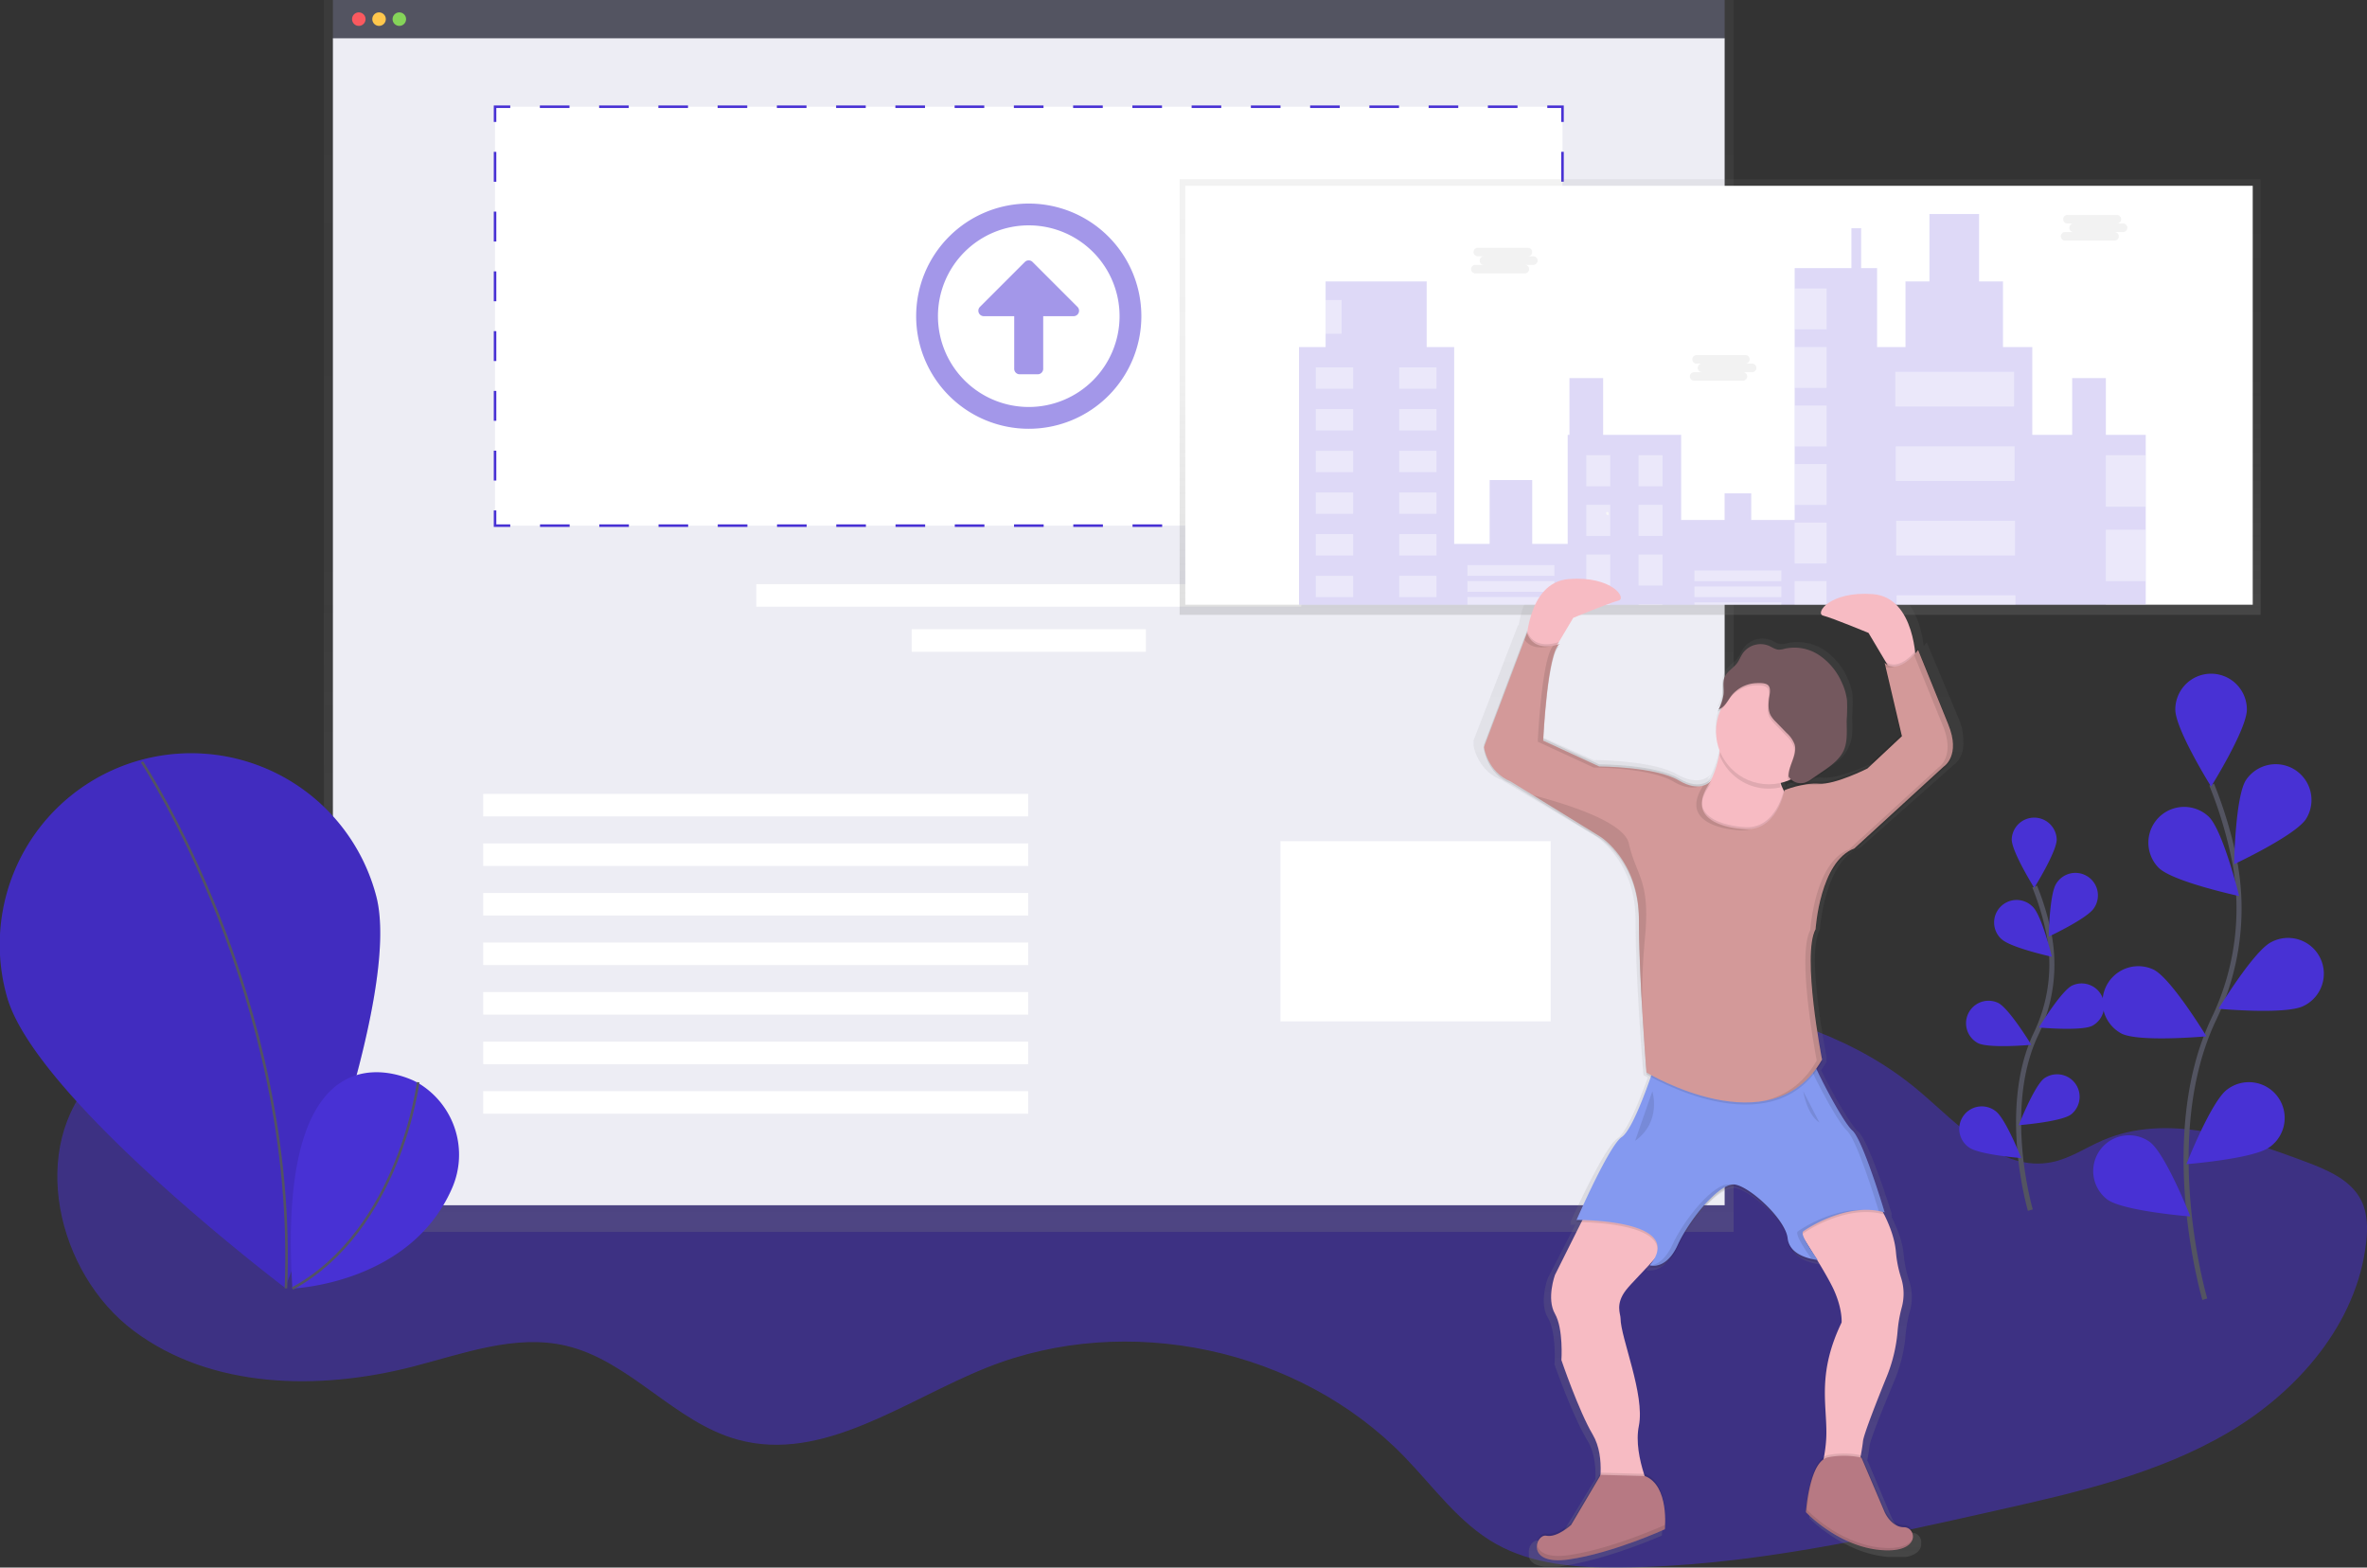 <svg id="621cd0f7-cd48-4ca5-9ab8-51101f02d17b" data-name="Layer 1" xmlns="http://www.w3.org/2000/svg" xmlns:xlink="http://www.w3.org/1999/xlink" width="934" height="618.51" viewBox="0 0 934 618.51"><rect x="0" y="0" width="934" height="618.51" fill="#333333" stroke="none"/><defs><linearGradient id="4bd29515-a36b-434d-8cb2-ef58db952749" x1="405.94" y1="486.08" x2="405.94" gradientUnits="userSpaceOnUse"><stop offset="0" stop-color="gray" stop-opacity="0.25"/><stop offset="0.54" stop-color="gray" stop-opacity="0.12"/><stop offset="1" stop-color="gray" stop-opacity="0.1"/></linearGradient><linearGradient id="75668aed-0dd6-4be1-8f61-e9e9607e27cc" x1="882.19" y1="420.35" x2="882.19" y2="420.11" xlink:href="#4bd29515-a36b-434d-8cb2-ef58db952749"/><linearGradient id="e7a0f4aa-52a5-4948-9edf-debdb0daa9d7" x1="678.75" y1="242.6" x2="678.75" y2="70.7" xlink:href="#4bd29515-a36b-434d-8cb2-ef58db952749"/><linearGradient id="c8614dc2-cdff-4ba8-8237-275c967500fc" x1="811.07" y1="759.23" x2="811.07" y2="366.46" xlink:href="#4bd29515-a36b-434d-8cb2-ef58db952749"/><linearGradient id="08b724b8-eaea-4fee-acb6-2f8c8e2e28b7" x1="784.26" y1="349.97" x2="784.68" y2="349.97" xlink:href="#4bd29515-a36b-434d-8cb2-ef58db952749"/><linearGradient id="399cbcc8-6c11-46ae-9bf3-749ff25996fe" x1="784.59" y1="350.3" x2="785" y2="350.3" xlink:href="#4bd29515-a36b-434d-8cb2-ef58db952749"/><linearGradient id="b33caef3-b1e0-4555-a46c-2bbed8f5044a" x1="784.59" y1="349.97" x2="785" y2="349.97" xlink:href="#4bd29515-a36b-434d-8cb2-ef58db952749"/></defs><title>image upload</title><path d="M234,543.27c-22.93,1-47.41,5.77-63.38,22.26C144,593,155.14,642.93,185.78,665.86s73,23.64,110.08,14.12c19.93-5.12,40.45-12.94,60.49-8.24,25.25,5.92,42.81,30.26,67.84,37.07C457.82,718,490,693.3,522.4,680.35c55.3-22.13,123.32-7.6,164.76,35.19,11.57,11.94,21.48,26.06,35.93,34.27,14.61,8.31,32.11,9.56,48.91,9.43,50.47-.4,100.16-11.56,149.39-22.66,31.26-7,63.1-14.32,90.74-30.54s50.92-43.14,54.53-75c.63-5.55.61-11.41-1.84-16.44-4.05-8.33-13.52-12.27-22.19-15.52-25.76-9.65-54.71-19.28-80-8.36-6.63,2.87-12.78,7.1-19.86,8.56-20.21,4.15-36.72-14.66-52.46-28C841.59,530,770.59,533.77,708.41,519,636,501.86,559.12,487.84,483.84,498.75c-37.88,5.49-67,31.21-103.19,41.15C332.94,553,282.56,541.2,234,543.27Z" transform="translate(-133 -140.75)" fill="#4831d4" opacity="0.5"/><polygon points="127.8 0 127.8 26.92 127.8 486.08 684.08 486.08 684.08 26.92 684.08 0 127.8 0" fill="url(#4bd29515-a36b-434d-8cb2-ef58db952749)"/><rect x="131.36" width="549.17" height="15.55" fill="#535461"/><rect x="131.36" y="15.11" width="549.17" height="460.44" fill="#ededf4"/><circle cx="141.58" cy="7.55" r="2.67" fill="#fa595f"/><circle cx="149.57" cy="7.55" r="2.67" fill="#ffc74c"/><circle cx="157.57" cy="7.55" r="2.67" fill="#85d459"/><rect x="195.34" y="42.11" width="421.21" height="165.29" fill="#fff"/><polyline points="616.55 201.4 616.55 207.4 610.55 207.4" fill="none" stroke="#4831d4" stroke-miterlimit="10"/><line x1="598.86" y1="207.4" x2="207.18" y2="207.4" fill="none" stroke="#4831d4" stroke-miterlimit="10" stroke-dasharray="11.69 11.69"/><polyline points="201.34 207.4 195.34 207.4 195.34 201.4" fill="none" stroke="#4831d4" stroke-miterlimit="10"/><line x1="195.34" y1="189.61" x2="195.34" y2="54.01" fill="none" stroke="#4831d4" stroke-miterlimit="10" stroke-dasharray="11.79 11.79"/><polyline points="195.34 48.11 195.34 42.11 201.34 42.11" fill="none" stroke="#4831d4" stroke-miterlimit="10"/><line x1="213.03" y1="42.11" x2="604.7" y2="42.11" fill="none" stroke="#4831d4" stroke-miterlimit="10" stroke-dasharray="11.69 11.69"/><polyline points="610.55 42.11 616.55 42.11 616.55 48.11" fill="none" stroke="#4831d4" stroke-miterlimit="10"/><line x1="616.55" y1="59.9" x2="616.55" y2="195.5" fill="none" stroke="#4831d4" stroke-miterlimit="10" stroke-dasharray="11.79 11.79"/><rect x="298.42" y="230.5" width="215.05" height="8.89" fill="#fff"/><rect x="190.67" y="313.24" width="215.05" height="8.89" fill="#fff"/><rect x="190.67" y="332.79" width="215.05" height="8.89" fill="#fff"/><rect x="190.67" y="352.34" width="215.05" height="8.89" fill="#fff"/><rect x="190.67" y="371.89" width="215.05" height="8.89" fill="#fff"/><rect x="190.67" y="391.44" width="215.05" height="8.89" fill="#fff"/><rect x="190.67" y="410.99" width="215.05" height="8.89" fill="#fff"/><rect x="190.67" y="430.54" width="215.05" height="8.89" fill="#fff"/><rect x="359.73" y="248.27" width="92.42" height="8.89" fill="#fff"/><path d="M538.94,309.93a44.43,44.43,0,1,0-44.43-44.43A44.42,44.42,0,0,0,538.94,309.93Zm0-80.26a35.83,35.83,0,1,1-35.83,35.83A35.82,35.82,0,0,1,538.94,229.67Zm3.58,58.76h-7.17a2.16,2.16,0,0,1-2.15-2.15V265.5h-12a2.15,2.15,0,0,1-1.52-3.67l17.74-17.74a2.15,2.15,0,0,1,3,0l17.74,17.74a2.15,2.15,0,0,1-1.52,3.67h-12v20.78A2.16,2.16,0,0,1,542.53,288.43Z" transform="translate(-133 -140.75)" fill="#4831d4" opacity="0.5"/><path d="M281.37,494c11,40.23-35.93,154.83-35.93,154.83s-98.74-74.75-109.74-115A75.51,75.51,0,1,1,281.37,494Z" transform="translate(-133 -140.75)" fill="#4831d4"/><path d="M281.37,494c11,40.23-35.93,154.83-35.93,154.83s-98.74-74.75-109.74-115A75.51,75.51,0,1,1,281.37,494Z" transform="translate(-133 -140.75)" opacity="0.1"/><path d="M189,441.35s61.47,92.79,56.83,207.75" transform="translate(-133 -140.75)" fill="none" stroke="#535461" stroke-miterlimit="10"/><path d="M297.06,567.56s-55.74-30.32-48.68,81.6c0,0,46.5-1.66,63-39.59A32.89,32.89,0,0,0,297.88,568Z" transform="translate(-133 -140.75)" fill="#4831d4"/><path d="M298,567.75s-7.2,58.1-49.59,81.41" transform="translate(-133 -140.75)" fill="none" stroke="#535461" stroke-miterlimit="10"/><g opacity="0.1"><path d="M882.1,420.35c.12-.15.18-.25.18-.25Z" transform="translate(-133 -140.75)" fill="url(#75668aed-0dd6-4be1-8f61-e9e9607e27cc)"/></g><polygon points="465.48 70.7 465.48 242.6 510.93 242.6 534.97 242.6 547.27 242.6 558.47 242.6 574.67 242.6 578.25 242.6 612.96 242.6 625.71 242.6 635.28 242.6 641.53 242.6 641.71 242.6 642.03 242.6 646.62 242.6 656.18 242.6 659.9 242.6 660.3 242.6 660.39 242.6 660.62 242.6 661.11 242.6 668.94 242.6 669.45 242.6 669.57 242.6 684.74 242.6 685.22 242.6 685.82 242.6 703.66 242.6 708.98 242.6 721.73 242.6 749.73 242.6 781.61 242.6 781.61 242.6 787.68 242.6 788.8 242.6 789.85 242.6 789.85 242.6 796.27 242.6 797.2 242.6 809.43 242.6 825.54 242.6 833.33 242.6 849.28 242.6 892.02 242.6 892.02 70.7 465.48 70.7" fill="url(#e7a0f4aa-52a5-4948-9edf-debdb0daa9d7)"/><path d="M907.72,432.81a21.23,21.23,0,0,0-2-8.89l-12.43-29.75s-.45.62-1.22,1.47c-.91-7.59-4.37-22.07-17.43-23-17.76-1.29-24,7.76-20.42,8.62s18.65,6.9,18.65,6.9l7,11.49c-.13-.09-.25-.18-.38-.28l.26,1.05-.26-.19.26,1.05-.26-.19,6.76,27.9L872.45,441.6s-13.32,6.47-20,6a24,24,0,0,0-3.79.08l.5-.33,4.4-2.92c3.4-2.25,6.95-4.68,8.65-8.32l0-.06c.15-.26.29-.53.42-.8,1.79-3.83,1.17-8.24,1.26-12.44a62.84,62.84,0,0,0,.12-7.67,22.12,22.12,0,0,0-2.07-7,25.75,25.75,0,0,0-9.29-11,18.88,18.88,0,0,0-14.17-2.67,9.82,9.82,0,0,1-2.41.42c-1.58,0-2.94-1-4.39-1.61a9.19,9.19,0,0,0-10.54,3c-1,1.32-1.51,2.89-2.52,4.17-1.5,1.91-3.93,3.11-4.94,5.3l-.1.24a5.43,5.43,0,0,0-.35.62c-1,2.16-.34,4.67-.55,7a19,19,0,0,1-2,6,5,5,0,0,0,1.19-.59,20.56,20.56,0,0,0-.29,16.44,36.51,36.51,0,0,1-3.92,12.16l-.13.12-.06,0-.36.28,0,0-.4.27q.69-1.07,1.59-2.23c-.88,1.06-5,5.11-13.58.19-9.77-5.6-32.85-5.6-32.85-5.6l-23-10.31c.42-7.26,2.37-35.61,7-37.12a14.21,14.21,0,0,1-1.37.45l0,0,.11-.18.11-.16.11-.15.12-.14.11-.12.12-.12.11-.09.13-.1.11-.07.14-.07.18-.08s-.48.19-1.26.41l.41-.68a2,2,0,0,1,.85-.6s-.23.09-.61.22l5.94-9.7s15.09-6,18.65-6.9-2.66-9.92-20.42-8.62c-12,.88-15.9,13.2-17.16,21.08-.05-.13-.11-.25-.16-.39L714.41,433s0,.21.11.58l-.11.28s0,.21.11.58l-.11.28s1.33,9.92,11.1,13.8l36.85,22s16,9.48,16,33.2,3.11,61.22,3.11,61.22.61.36,1.73,1c-2.78,7.75-8.15,21.59-11.95,24-5.33,3.45-18.65,33.2-18.65,33.2H753l-.39.86s.74,0,2,0l-10.87,21.11s-3.55,9.48,0,15.52,2.66,18.54,2.66,18.54,7.1,20.26,12.87,29.75c2.93,4.82,3.46,10.74,3.26,15.41l-12.14,19.94s-5.77,5.17-10.21,4.31c-2.08-.4-4.16,2.22-3.91,4.86v.23q0,.11,0,.21s0,.06,0,.09,0,.16,0,.23v.07c0,.1,0,.2,0,.3v0q0,.13.05.27l0,.09.06.21,0,.1.07.21,0,.09.11.25,0,0,.16.28,0,.07.14.21.07.09.14.18.08.09.17.19.07.07.27.25,0,0,.26.21.1.07.22.15.12.08.24.14.13.07.31.16.08,0,.42.18.12,0,.34.12.17.05.33.1.18.05.37.09.17,0,.57.11h0l.56.08.2,0,.44,0,.24,0,.45,0h1.93l.61,0,.29,0,.57,0,.31,0,.62-.06.29,0,.94-.12c18.2-2.59,39.51-12.07,39.51-12.07v0h0v0h0a35.85,35.85,0,0,0,.15-3.8c.06-5.17-.82-15.45-8.37-18.32h-.39c-1.86-5.74-3.37-13-2.05-19.18,2.66-12.5-7.55-35.34-7.55-43.11,0-1.72-2.22-5.6,2.22-11.21,2.07-2.61,6.83-7.09,11.28-12a20.27,20.27,0,0,1-1.52,2,4,4,0,0,0,.59.12c-.19.24-.38.49-.59.74,0,0,5.91,1.91,10.69-6.53.29-.51.58-1.07.86-1.66,4.88-10.35,17.31-25,23.53-24.14,5.73.79,18.64,11.86,21.31,19.66a9.44,9.44,0,0,1,.44,1.9c.89,7.76,12.43,8.62,12.43,8.62l-.7-.94.44.05a128.53,128.53,0,0,1,6.93,12.1c3.55,7.76,3.11,12.93,3.11,12.93-9.77,19.83-6.22,31.9-6.22,44a53.68,53.68,0,0,1-1,9.77c-6.33,3.91-7.45,21.27-7.45,21.27l.06.07h0v.06l0,.23v.5S860,753.29,877.33,755l.81.07.27,0,.51,0h.3l.45,0h2.38l.35,0,.28,0,.34,0,.27,0,.33,0,.25,0,.31,0,.24,0,.3,0,.23,0,.29-.06.22,0,.28-.06.2-.05.27-.07.18-.05.26-.08.17-.06.25-.09.16-.06.24-.1.14-.06.24-.1.13-.06.23-.11.12-.06.22-.12.1-.06.21-.13.09-.06.2-.14.08-.06.19-.15.07-.05.18-.16.06-.05.18-.17,0,0,.17-.18,0,0,.16-.19,0,0,.15-.2,0,0,.13-.21v0l.12-.22h0l.11-.23h0a3.77,3.77,0,0,0,.32-2,3.68,3.68,0,0,0-3.67-4.11c-5.33,0-8-6-8-6L870,717.29l-.23-.06c.4-2.19.75-4.32.9-5.76.27-2.67,5.66-15.92,9.72-25.62a60.51,60.51,0,0,0,4.53-18.21,52.08,52.08,0,0,1,1.73-9.62,20.32,20.32,0,0,0-.33-12,45.42,45.42,0,0,1-2.14-10.26c-.47-5.33-2.66-10.72-4.82-14.9l.19,0-.29-.94.29.07s-8.88-28.88-13.32-32.76c-3.22-2.81-10.63-16-14.63-24.25a39.71,39.71,0,0,0,2.2-3.34l-.13-.65.13-.21-.13-.65.13-.21s-4.51-22.36-4.68-38.42c.05-5.16.62-9.51,2-12,0,0,1.78-27.16,16-32.33L904,442.46s3.94-2.4,3.75-8.79C907.73,433.39,907.73,433.11,907.72,432.81ZM806.8,449.21l0,0,.4-.61Zm31.47,1s-.07.41-.25,1.09a14.46,14.46,0,0,1-1.32-3.14,22.05,22.05,0,0,0,3.43-1.06,5.92,5.92,0,0,0,2.56,1.7A41.63,41.63,0,0,0,838.27,450.22Zm8.9,181.61c1,1.49,2,3.08,3,4.7C849.22,635.15,848.06,633.41,847.17,631.83Z" transform="translate(-133 -140.75)" fill="url(#c8614dc2-cdff-4ba8-8237-275c967500fc)"/><rect x="467.7" y="73.31" width="421.21" height="165.29" fill="#fff"/><g opacity="0.6"><polygon points="846.7 171.57 846.7 238.6 512.58 238.6 512.58 136.94 523.07 136.94 523.07 111.04 562.96 111.04 562.96 136.94 573.81 136.94 573.81 214.6 587.8 214.6 587.8 189.41 604.6 189.41 604.6 214.6 618.59 214.6 618.59 171.57 619.29 171.57 619.29 149.18 632.59 149.18 632.59 171.57 663.37 171.57 663.37 205.16 680.51 205.16 680.51 194.66 691.02 194.66 691.02 205.16 708.16 205.16 708.16 105.79 730.55 105.79 730.55 90.05 734.4 90.05 734.4 105.79 740.69 105.79 740.69 136.94 751.89 136.94 751.89 111.04 761.33 111.04 761.33 84.45 780.93 84.45 780.93 111.04 790.37 111.04 790.37 136.94 801.92 136.94 801.92 171.57 817.66 171.57 817.66 149.18 830.96 149.18 830.96 171.57 846.7 171.57" fill="#4831d4" opacity="0.3"/><rect x="519.23" y="144.98" width="14.69" height="8.4" fill="#fff" opacity="0.4"/><rect x="685.11" y="285.73" width="14.69" height="8.4" transform="translate(1251.92 439.1) rotate(-180)" fill="#fff" opacity="0.4"/><rect x="519.23" y="161.42" width="14.69" height="8.4" fill="#fff" opacity="0.4"/><rect x="685.11" y="302.17" width="14.69" height="8.4" transform="translate(1251.92 471.99) rotate(-180)" fill="#fff" opacity="0.4"/><rect x="519.23" y="177.87" width="14.69" height="8.4" fill="#fff" opacity="0.4"/><rect x="685.11" y="318.62" width="14.69" height="8.4" transform="translate(1251.92 504.88) rotate(-180)" fill="#fff" opacity="0.4"/><rect x="519.23" y="194.31" width="14.69" height="8.4" fill="#fff" opacity="0.4"/><rect x="685.11" y="335.06" width="14.69" height="8.4" transform="translate(1251.92 537.77) rotate(-180)" fill="#fff" opacity="0.4"/><rect x="519.23" y="210.76" width="14.69" height="8.4" fill="#fff" opacity="0.4"/><rect x="685.11" y="351.5" width="14.69" height="8.4" transform="translate(1251.92 570.66) rotate(-180)" fill="#fff" opacity="0.4"/><rect x="519.23" y="227.2" width="14.69" height="8.4" fill="#fff" opacity="0.4"/><rect x="685.11" y="367.95" width="14.69" height="8.4" transform="translate(1251.92 603.54) rotate(-180)" fill="#fff" opacity="0.4"/><rect x="579.05" y="223" width="34.29" height="4.2" fill="#fff" opacity="0.4"/><rect x="579.05" y="229.3" width="34.29" height="4.2" fill="#fff" opacity="0.4"/><rect x="579.06" y="235.59" width="34.28" height="3" fill="#fff" opacity="0.4"/><rect x="668.62" y="225.1" width="34.29" height="4.2" fill="#fff" opacity="0.4"/><rect x="668.62" y="231.4" width="34.29" height="4.2" fill="#fff" opacity="0.4"/><rect x="668.62" y="237.7" width="34.28" height="0.9" fill="#fff" opacity="0.4"/><rect x="625.94" y="179.62" width="9.45" height="12.25" fill="#fff" opacity="0.4"/><rect x="779.58" y="320.36" width="9.45" height="12.25" transform="translate(1435.6 512.23) rotate(-180)" fill="#fff" opacity="0.4"/><rect x="625.94" y="199.21" width="9.45" height="12.25" fill="#fff" opacity="0.4"/><rect x="779.58" y="339.96" width="9.45" height="12.25" transform="translate(1435.6 551.41) rotate(-180)" fill="#fff" opacity="0.4"/><rect x="625.94" y="218.8" width="9.45" height="12.25" fill="#fff" opacity="0.4"/><rect x="779.58" y="359.55" width="9.45" height="12.25" transform="translate(1435.6 590.6) rotate(-180)" fill="#fff" opacity="0.4"/><rect x="625.93" y="238.39" width="9.45" height="0.2" fill="#fff" opacity="0.4"/><rect x="646.58" y="238.39" width="9.45" height="0.2" fill="#fff" opacity="0.4"/><rect x="708.16" y="113.84" width="12.6" height="16.09" fill="#fff" opacity="0.4"/><rect x="708.16" y="136.93" width="12.6" height="16.09" fill="#fff" opacity="0.4"/><rect x="708.16" y="160.02" width="12.6" height="16.09" fill="#fff" opacity="0.4"/><rect x="708.16" y="183.12" width="12.6" height="16.09" fill="#fff" opacity="0.4"/><rect x="708.16" y="206.21" width="12.6" height="16.09" fill="#fff" opacity="0.4"/><rect x="708.16" y="229.3" width="12.59" height="9.3" fill="#fff" opacity="0.4"/><rect x="747.87" y="146.73" width="46.88" height="13.64" fill="#fff" opacity="0.4"/><rect x="748.04" y="176.12" width="46.88" height="13.64" fill="#fff" opacity="0.4"/><rect x="748.22" y="205.51" width="46.88" height="13.64" fill="#fff" opacity="0.4"/><polygon points="788.02 238.6 794.35 238.6 795.27 238.6 795.27 237.06 795.27 235.29 795.27 234.9 795.15 234.9 788.67 234.9 785.71 234.9 748.39 234.9 748.39 238.6 779.88 238.6 785.88 238.6 786.98 238.6 788.02 238.6" fill="#fff" opacity="0.4"/><rect x="523.08" y="118.39" width="6.3" height="13.3" fill="#fff" opacity="0.4"/><rect x="830.96" y="179.62" width="15.74" height="20.29" fill="#fff" opacity="0.4"/><rect x="830.96" y="209.01" width="15.74" height="20.29" fill="#fff" opacity="0.4"/><rect x="830.96" y="238.39" width="15.75" height="0.2" fill="#fff" opacity="0.4"/><path d="M738.18,241.88h-2.41a1.69,1.69,0,1,0,0-3.37h-19.5a1.69,1.69,0,1,0,0,3.37h2.41a1.69,1.69,0,1,0,0,3.37h-3.37a1.69,1.69,0,1,0,0,3.37h19.5a1.69,1.69,0,0,0,0-3.37h3.37a1.69,1.69,0,0,0,0-3.37Z" transform="translate(-133 -140.75)" fill="#252223" opacity="0.1"/><path d="M824.25,284.22h-2.41a1.69,1.69,0,0,0,0-3.37h-19.5a1.69,1.69,0,0,0,0,3.37h2.41a1.69,1.69,0,1,0,0,3.37h-3.37a1.69,1.69,0,0,0,0,3.37h19.5a1.69,1.69,0,0,0,0-3.37h3.37a1.69,1.69,0,1,0,0-3.37Z" transform="translate(-133 -140.75)" fill="#252223" opacity="0.1"/><path d="M970.85,228.94h-2.41a1.69,1.69,0,0,0,0-3.37h-19.5a1.69,1.69,0,1,0,0,3.37h2.41a1.69,1.69,0,1,0,0,3.37H948a1.69,1.69,0,1,0,0,3.37h19.5a1.69,1.69,0,0,0,0-3.37h3.37a1.69,1.69,0,0,0,0-3.37Z" transform="translate(-133 -140.75)" fill="#252223" opacity="0.1"/><path d="M784.68,349.82l-.42.31A1.77,1.77,0,0,0,784.68,349.82Z" transform="translate(-133 -140.75)" fill="url(#08b724b8-eaea-4fee-acb6-2f8c8e2e28b7)"/><path d="M785,350.15l-.42.31A1.77,1.77,0,0,0,785,350.15Z" transform="translate(-133 -140.75)" fill="url(#399cbcc8-6c11-46ae-9bf3-749ff25996fe)"/><path d="M785,349.82l-.42.31A1.77,1.77,0,0,0,785,349.82Z" transform="translate(-133 -140.75)" fill="url(#b33caef3-b1e0-4555-a46c-2bbed8f5044a)"/><ellipse cx="767.29" cy="343.26" rx="0.48" ry="0.64" transform="translate(-205.94 226.61) rotate(-25.74)" fill="#f2f2f2"/></g><path d="M759.32,618.32l-12.75,25.5s-3.4,9.35,0,15.3,2.55,18.28,2.55,18.28,6.8,20,12.33,29.33,2.13,23,2.13,23l22.1,2.55s-8.5-16.58-6-28.91-7.23-34.84-7.23-42.51c0-1.7-2.13-5.53,2.13-11.05s20.4-19.55,20-27.63Z" transform="translate(-133 -140.75)" fill="#f7bbc3"/><path d="M872,612.37s8.16,11.3,9.11,22.3a46,46,0,0,0,2,10.11,20.6,20.6,0,0,1,.32,11.8,52.73,52.73,0,0,0-1.66,9.49,61.12,61.12,0,0,1-4.34,18c-3.89,9.57-9,22.63-9.3,25.26-.43,4.25-2.55,14.45-2.55,14.45l-17,6.38s5.1-12.33,5.1-24.23-3.4-23.8,6-43.36c0,0,.43-5.1-3-12.75s-16.58-27.63-16.58-27.63Z" transform="translate(-133 -140.75)" fill="#f7bbc3"/><path d="M844.48,627.53c-1.4,1.52,5.81,11.2,5.81,11.2s-11.05-.85-11.9-8.5a9.54,9.54,0,0,0-.43-1.87c-2.56-7.69-14.92-18.6-20.4-19.38-6-.85-17.85,13.6-22.53,23.8-.27.59-.54,1.13-.82,1.64-4.57,8.32-10.23,6.44-10.23,6.44,3-3.7,3.62-6.63,2.68-9-3.72-9.17-31.58-8.9-31.58-8.9s12.75-29.33,17.85-32.73,13.18-28.91,13.18-28.91,60.79-6.8,61.21-3.83,12.33,26.36,16.58,30.18S876.65,620,876.65,620c-14.45-4.25-30.39,6.16-32.09,7.44Z" transform="translate(-133 -140.75)" opacity="0.1"/><path d="M844.48,626.68c-1.4,1.52,5.81,11.2,5.81,11.2s-11.05-.85-11.9-8.5a9.54,9.54,0,0,0-.43-1.87c-2.56-7.69-14.92-18.6-20.4-19.38-6-.85-17.85,13.6-22.53,23.8-.27.59-.54,1.13-.82,1.64C789.64,641.89,784,640,784,640c3-3.7,3.62-6.63,2.68-9-3.72-9.17-31.58-8.9-31.58-8.9s12.75-29.33,17.85-32.73,13.18-28.91,13.18-28.91,60.79-6.8,61.21-3.83,12.33,26.36,16.58,30.18,12.75,32.31,12.75,32.31c-14.45-4.25-30.39,6.16-32.09,7.44Z" transform="translate(-133 -140.75)" fill="#8499f0"/><path d="M764.64,721.83l-11.69,19.77s-5.53,5.1-9.78,4.25-8.5,11.9,8.93,9.35,37.83-11.9,37.83-11.9,1.91-17.22-7.86-21Z" transform="translate(-133 -140.75)" opacity="0.1"/><path d="M867.51,715l9.14,21.47s2.55,6,7.65,6,6.8,10.63-9.78,8.93-28.91-14.88-28.91-14.88,1.28-20.4,8.93-21.68A32.61,32.61,0,0,1,867.51,715Z" transform="translate(-133 -140.75)" opacity="0.1"/><path d="M764.64,722.68l-11.69,19.77s-5.53,5.1-9.78,4.25-8.5,11.9,8.93,9.35,37.83-11.9,37.83-11.9,1.91-17.22-7.86-21Z" transform="translate(-133 -140.75)" fill="#b77983"/><path d="M867.51,715.88l9.14,21.47s2.55,6,7.65,6,6.8,10.63-9.78,8.93-28.91-14.88-28.91-14.88,1.28-20.4,8.93-21.68A32.61,32.61,0,0,1,867.51,715.88Z" transform="translate(-133 -140.75)" fill="#b77983"/><g opacity="0.1"><path d="M845.19,556.68c.43,3,12.33,26.36,16.58,30.18,3.9,3.51,11.39,27.82,12.59,31.76.77.15,1.53.32,2.29.54,0,0-8.5-28.48-12.75-32.31s-16.15-27.21-16.58-30.18c-.08-.59-2.57-.8-6.48-.74C843.5,556,845.12,556.21,845.19,556.68Z" transform="translate(-133 -140.75)"/><path d="M815.43,608.12c-6-.85-17.85,13.6-22.53,23.8-.27.59-.54,1.13-.82,1.64-2.64,4.8-5.63,6.2-7.7,6.53,1.37.25,6,.46,9.83-6.53.28-.51.55-1.05.82-1.64,4.29-9.36,14.65-22.28,20.93-23.7Z" transform="translate(-133 -140.75)"/><path d="M844.48,626.68l.07-.07c1.37-1,12-8,23.65-8.43-12.45-.43-24.32,7.34-25.78,8.43l-.07.07c-1.23,1.34,4.19,9,5.52,10.8a19.37,19.37,0,0,0,2.41.39S843.08,628.19,844.48,626.68Z" transform="translate(-133 -140.75)"/></g><path d="M735.09,396.43s0-25.93,17-27.21,23,7.65,19.55,8.5-17.85,6.8-17.85,6.8l-9.35,15.73Z" transform="translate(-133 -140.75)" fill="#f7bbc3"/><path d="M889,402.38s0-25.93-17-27.21-23,7.65-19.55,8.5,17.85,6.8,17.85,6.8l9.35,15.73Z" transform="translate(-133 -140.75)" fill="#f7bbc3"/><path d="M812,429.16s1.28,17-9.35,26.78S827.34,478,827.34,478l15.73-18.7s-12.75-7.65-6-20.83Z" transform="translate(-133 -140.75)" fill="#f7bbc3"/><path d="M808.63,449.14s-3.83,6-13.18.43S764,444,764,444l-22.1-10.2s1.7-36.56,6.8-38.26c0,0-10.2,4.25-13.18-4.25l-17,45.06s1.28,9.78,10.63,13.6l35.28,21.68s15.3,9.35,15.3,32.73,3,60.36,3,60.36S832,594.51,852,559.66c0,0-8.08-41.23-2.55-51.44,0,0,1.7-26.78,15.3-31.88L900,444s6.8-4.25,1.7-16.58l-11.9-29.33s-7.23,10.2-13.18,5.1l6.8,28.91-13.6,12.75s-12.75,6.38-19.13,6-13.6,2.55-13.6,2.55-3,17-16.58,15.3C820.53,468.69,794.6,467.41,808.63,449.14Z" transform="translate(-133 -140.75)" opacity="0.1"/><path d="M808.63,447.44s-3.83,6-13.18.43S764,442.33,764,442.33l-22.1-10.2s1.7-36.56,6.8-38.26c0,0-10.2,4.25-13.18-4.25l-17,45.06s1.28,9.78,10.63,13.6L764.42,470s15.3,9.35,15.3,32.73,3,60.36,3,60.36S832,592.81,852,558c0,0-8.08-41.23-2.55-51.44,0,0,1.7-26.78,15.3-31.88L900,442.33s6.8-4.25,1.7-16.58l-11.9-29.33s-7.23,10.2-13.18,5.1l6.8,28.91-13.6,12.75s-12.75,6.38-19.13,6-13.6,2.55-13.6,2.55-3,17-16.58,15.3C820.53,467,794.6,465.71,808.63,447.44Z" transform="translate(-133 -140.75)" opacity="0.1"/><path d="M808.61,448.32l-.17.23Z" transform="translate(-133 -140.75)" fill="#d39999"/><path d="M900,443.19l-35.28,32.31c-13.6,5.1-15.3,31.88-15.3,31.88-5.53,10.2,2.55,51.44,2.55,51.44-20,34.86-69.29,5.1-69.29,5.1s-.1-1.22-.26-3.37c-.14-1.88-.33-4.48-.54-7.57-.28-4-.6-8.83-.9-14.07-.67-11.45-1.28-24.79-1.28-35.35,0-23.38-15.3-32.73-15.3-32.73L738,454.55l-8.82-5.42c-9.35-3.83-10.63-13.6-10.63-13.6l17-45.06c2.78,7.94,11.87,4.75,13.05,4.3-5,2.26-6.67,38.21-6.67,38.21l22.1,10.2s22.1,0,31.46,5.53c8,4.7,11.91,1.1,12.91-.09-13.44,18,12.17,19.21,12.17,19.21,13.6,1.7,16.58-15.3,16.58-15.3s7.23-3,13.6-2.55,19.13-6,19.13-6l13.6-12.75-6.8-28.91c6,5.1,13.18-5.1,13.18-5.1l11.9,29.33C906.83,438.93,900,443.19,900,443.19Z" transform="translate(-133 -140.75)" fill="#d39999"/><path d="M812,430.86a40.88,40.88,0,0,1-.41,8,20.82,20.82,0,0,0,24,12.53,15,15,0,0,1,1.51-11.16Z" transform="translate(-133 -140.75)" opacity="0.1"/><circle cx="697.95" cy="288.62" r="20.83" fill="#f7bbc3"/><path d="M830.61,417.52c-.18,2.11-.33,4.36.64,6.24a11.3,11.3,0,0,0,2,2.56l4.36,4.49a11.49,11.49,0,0,1,3.11,4.43c1.26,4.2-2.46,8.37-2.34,12.76a5.68,5.68,0,0,0,6.44,2.38,11,11,0,0,0,2.69-1.49l4.21-2.88c3.25-2.22,6.65-4.62,8.28-8.2,1.71-3.77,1.13-8.13,1.21-12.27a63.79,63.79,0,0,0,.11-7.57,22.3,22.3,0,0,0-2-6.94,25.21,25.21,0,0,0-8.9-10.83,17.65,17.65,0,0,0-13.56-2.63,9.15,9.15,0,0,1-2.3.41c-1.51,0-2.81-1-4.2-1.59a8.64,8.64,0,0,0-10.09,2.91c-.92,1.3-1.45,2.85-2.41,4.11-1.43,1.88-3.76,3.07-4.73,5.22s-.32,4.61-.53,6.93a19.08,19.08,0,0,1-1.89,5.95c2.36-.82,3.51-3.4,5-5.38a13.25,13.25,0,0,1,9.75-4.94c1.3-.06,3.71-.16,4.74.83C831.58,413.27,830.75,416,830.61,417.52Z" transform="translate(-133 -140.75)" opacity="0.1"/><path d="M831,416.67c-.18,2.11-.33,4.36.64,6.24a11.3,11.3,0,0,0,2,2.56l4.36,4.49a11.49,11.49,0,0,1,3.11,4.43c1.26,4.2-2.46,8.37-2.34,12.76a5.68,5.68,0,0,0,6.44,2.38A11,11,0,0,0,848,448l4.21-2.88c3.25-2.22,6.65-4.62,8.28-8.2,1.71-3.77,1.13-8.13,1.21-12.27a63.79,63.79,0,0,0,.11-7.57,22.3,22.3,0,0,0-2-6.94,25.21,25.21,0,0,0-8.9-10.83,17.65,17.65,0,0,0-13.56-2.63,9.15,9.15,0,0,1-2.3.41c-1.51,0-2.81-1-4.2-1.59a8.64,8.64,0,0,0-10.09,2.91c-.92,1.3-1.45,2.85-2.41,4.11-1.43,1.88-3.76,3.07-4.73,5.22s-.32,4.61-.53,6.93a19.08,19.08,0,0,1-1.89,5.95c2.36-.82,3.51-3.4,5-5.38a13.25,13.25,0,0,1,9.75-4.94c1.3-.06,3.71-.16,4.74.83C832,412.42,831.17,415.12,831,416.67Z" transform="translate(-133 -140.75)" fill="#74585e"/><g opacity="0.1"><path d="M808.46,448.52c.12-.15.18-.24.18-.24Z" transform="translate(-133 -140.75)"/><path d="M880.43,403.8a5.47,5.47,0,0,1-3.79-1.42l.41,1.72A6,6,0,0,0,880.43,403.8Z" transform="translate(-133 -140.75)"/><path d="M805.08,450.73c-10.65,16.35,13.33,17.54,13.33,17.54a13.23,13.23,0,0,0,5.46-.39,14.21,14.21,0,0,1-3.33,0s-25.7-1.27-12.08-19.32A6.92,6.92,0,0,1,805.08,450.73Z" transform="translate(-133 -140.75)"/><path d="M848.59,450.41a17.93,17.93,0,0,0,5.11-.61,13.84,13.84,0,0,1-3,.19,27.88,27.88,0,0,0-7.87.79A25,25,0,0,1,848.59,450.41Z" transform="translate(-133 -140.75)"/><path d="M901.72,426.61l-11.9-29.33a21.73,21.73,0,0,1-1.54,1.87L899.6,427c5.1,12.33-1.7,16.58-1.7,16.58l-35.28,32.31c-13.6,5.1-15.3,31.88-15.3,31.88-5.53,10.2,2.55,51.44,2.55,51.44-5.36,9.35-12.83,14-20.9,15.92,8.87-1.51,17.19-6.18,23-16.35,0,0-8.08-41.23-2.55-51.44,0,0,1.7-26.78,15.3-31.88L900,443.19S906.83,438.93,901.72,426.61Z" transform="translate(-133 -140.75)"/><path d="M748.7,394.73a15.76,15.76,0,0,1-2.69.77c-4.66,4.09-6.23,37.91-6.23,37.91l22.1,10.2s22.1,0,31.46,5.53c4.58,2.71,7.83,2.66,10,1.91-2,.12-4.57-.41-7.83-2.33-9.35-5.53-31.46-5.53-31.46-5.53L741.89,433S743.59,396.43,748.7,394.73Z" transform="translate(-133 -140.75)"/><path d="M745,395.67c-3.23.42-7.67-.05-9.47-5.19l-1,2.65C737.31,397.08,742.4,396.36,745,395.67Z" transform="translate(-133 -140.75)"/></g><path d="M781,538.9c-.67-11.45-1.28-24.79-1.28-35.35,0-23.38-15.3-32.73-15.3-32.73L738,454.55c15.4,4,35.89,10.89,37.73,19,3,13.18,8.5,14.45,6.38,37A254.89,254.89,0,0,0,781,538.9Z" transform="translate(-133 -140.75)" opacity="0.1"/><path d="M785,571.35s3.83,11.9-6.8,19.55" transform="translate(-133 -140.75)" opacity="0.1"/><path d="M844.55,571.35s1.28,8.93,6.38,12.33" transform="translate(-133 -140.75)" opacity="0.1"/><path d="M789.93,742.44s-20.4,9.35-37.83,11.9c-8.84,1.29-12.1-1.35-12.61-4.15-.58,3.27,2,7.41,12.61,5.85,17.43-2.55,37.83-11.9,37.83-11.9a36,36,0,0,0,.14-4.25C790,741.45,789.93,742.44,789.93,742.44Z" transform="translate(-133 -140.75)" opacity="0.1"/><path d="M874.94,751.37c-16.58-1.7-28.91-14.88-28.91-14.88s.63-10.06,3.65-16.49c-3.39,6.35-4.08,17.34-4.08,17.34s12.33,13.18,28.91,14.88c8.47.87,12.17-1.48,13.08-4C886.2,750.39,882.44,752.14,874.94,751.37Z" transform="translate(-133 -140.75)" opacity="0.1"/><rect x="505.25" y="331.9" width="106.64" height="71.09" fill="#fff"/><path d="M1003,653.38s-18.74-63.63,3.51-110.45a100.49,100.49,0,0,0,8.13-63,169,169,0,0,0-8.93-29.59" transform="translate(-133 -140.75)" fill="none" stroke="#535461" stroke-miterlimit="10" stroke-width="2"/><path d="M1019.6,420.69c0,7.8-14.12,30.41-14.12,30.41s-14.12-22.61-14.12-30.41a14.12,14.12,0,1,1,28.24,0Z" transform="translate(-133 -140.75)" fill="#4831d4"/><path d="M1042.94,463.89c-4.24,6.55-28.38,17.85-28.38,17.85s.44-26.65,4.68-33.2a14.12,14.12,0,0,1,23.7,15.35Z" transform="translate(-133 -140.75)" fill="#4831d4"/><path d="M1041.92,537.69c-7,3.51-33.51,1.09-33.51,1.09s13.83-22.79,20.8-26.3a14.12,14.12,0,1,1,12.71,25.21Z" transform="translate(-133 -140.75)" fill="#4831d4"/><path d="M1028.57,593.37c-6.27,4.64-32.84,6.73-32.84,6.73s9.78-24.8,16.05-29.43a14.12,14.12,0,1,1,16.79,22.7Z" transform="translate(-133 -140.75)" fill="#4831d4"/><path d="M984.91,483.25c5.59,5.43,31.65,11.06,31.65,11.06s-6.38-25.88-12-31.32a14.12,14.12,0,0,0-19.68,20.25Z" transform="translate(-133 -140.75)" fill="#4831d4"/><path d="M970.13,548.56c7,3.51,33.51,1.09,33.51,1.09s-13.83-22.79-20.8-26.3a14.12,14.12,0,0,0-12.71,25.21Z" transform="translate(-133 -140.75)" fill="#4831d4"/><path d="M964.47,614c6.27,4.64,32.84,6.73,32.84,6.73s-9.78-24.8-16.05-29.43A14.12,14.12,0,0,0,964.47,614Z" transform="translate(-133 -140.75)" fill="#4831d4"/><path d="M934.16,618.22s-11.78-40,2.21-69.44a63.18,63.18,0,0,0,5.11-39.63,106.25,106.25,0,0,0-5.61-18.6" transform="translate(-133 -140.75)" fill="none" stroke="#535461" stroke-miterlimit="10" stroke-width="2"/><path d="M944.57,471.94c0,4.9-8.88,19.12-8.88,19.12s-8.88-14.22-8.88-19.12a8.88,8.88,0,0,1,17.75,0Z" transform="translate(-133 -140.75)" fill="#4831d4"/><path d="M959.25,499.09c-2.66,4.11-17.84,11.22-17.84,11.22s.28-16.76,2.94-20.87a8.88,8.88,0,1,1,14.9,9.65Z" transform="translate(-133 -140.75)" fill="#4831d4"/><path d="M958.6,545.49c-4.38,2.21-21.07.68-21.07.68s8.7-14.33,13.07-16.53a8.88,8.88,0,0,1,8,15.85Z" transform="translate(-133 -140.75)" fill="#4831d4"/><path d="M950.21,580.49c-3.94,2.92-20.65,4.23-20.65,4.23s6.15-15.59,10.09-18.5a8.88,8.88,0,0,1,10.56,14.27Z" transform="translate(-133 -140.75)" fill="#4831d4"/><path d="M922.77,511.26c3.52,3.42,19.9,7,19.9,7s-4-16.27-7.53-19.69a8.88,8.88,0,1,0-12.37,12.73Z" transform="translate(-133 -140.75)" fill="#4831d4"/><path d="M913.47,552.32c4.38,2.21,21.07.68,21.07.68s-8.7-14.33-13.07-16.53a8.88,8.88,0,0,0-8,15.85Z" transform="translate(-133 -140.75)" fill="#4831d4"/><path d="M909.92,593.46c3.94,2.92,20.65,4.23,20.65,4.23s-6.15-15.59-10.09-18.5a8.88,8.88,0,1,0-10.56,14.27Z" transform="translate(-133 -140.75)" fill="#4831d4"/></svg>